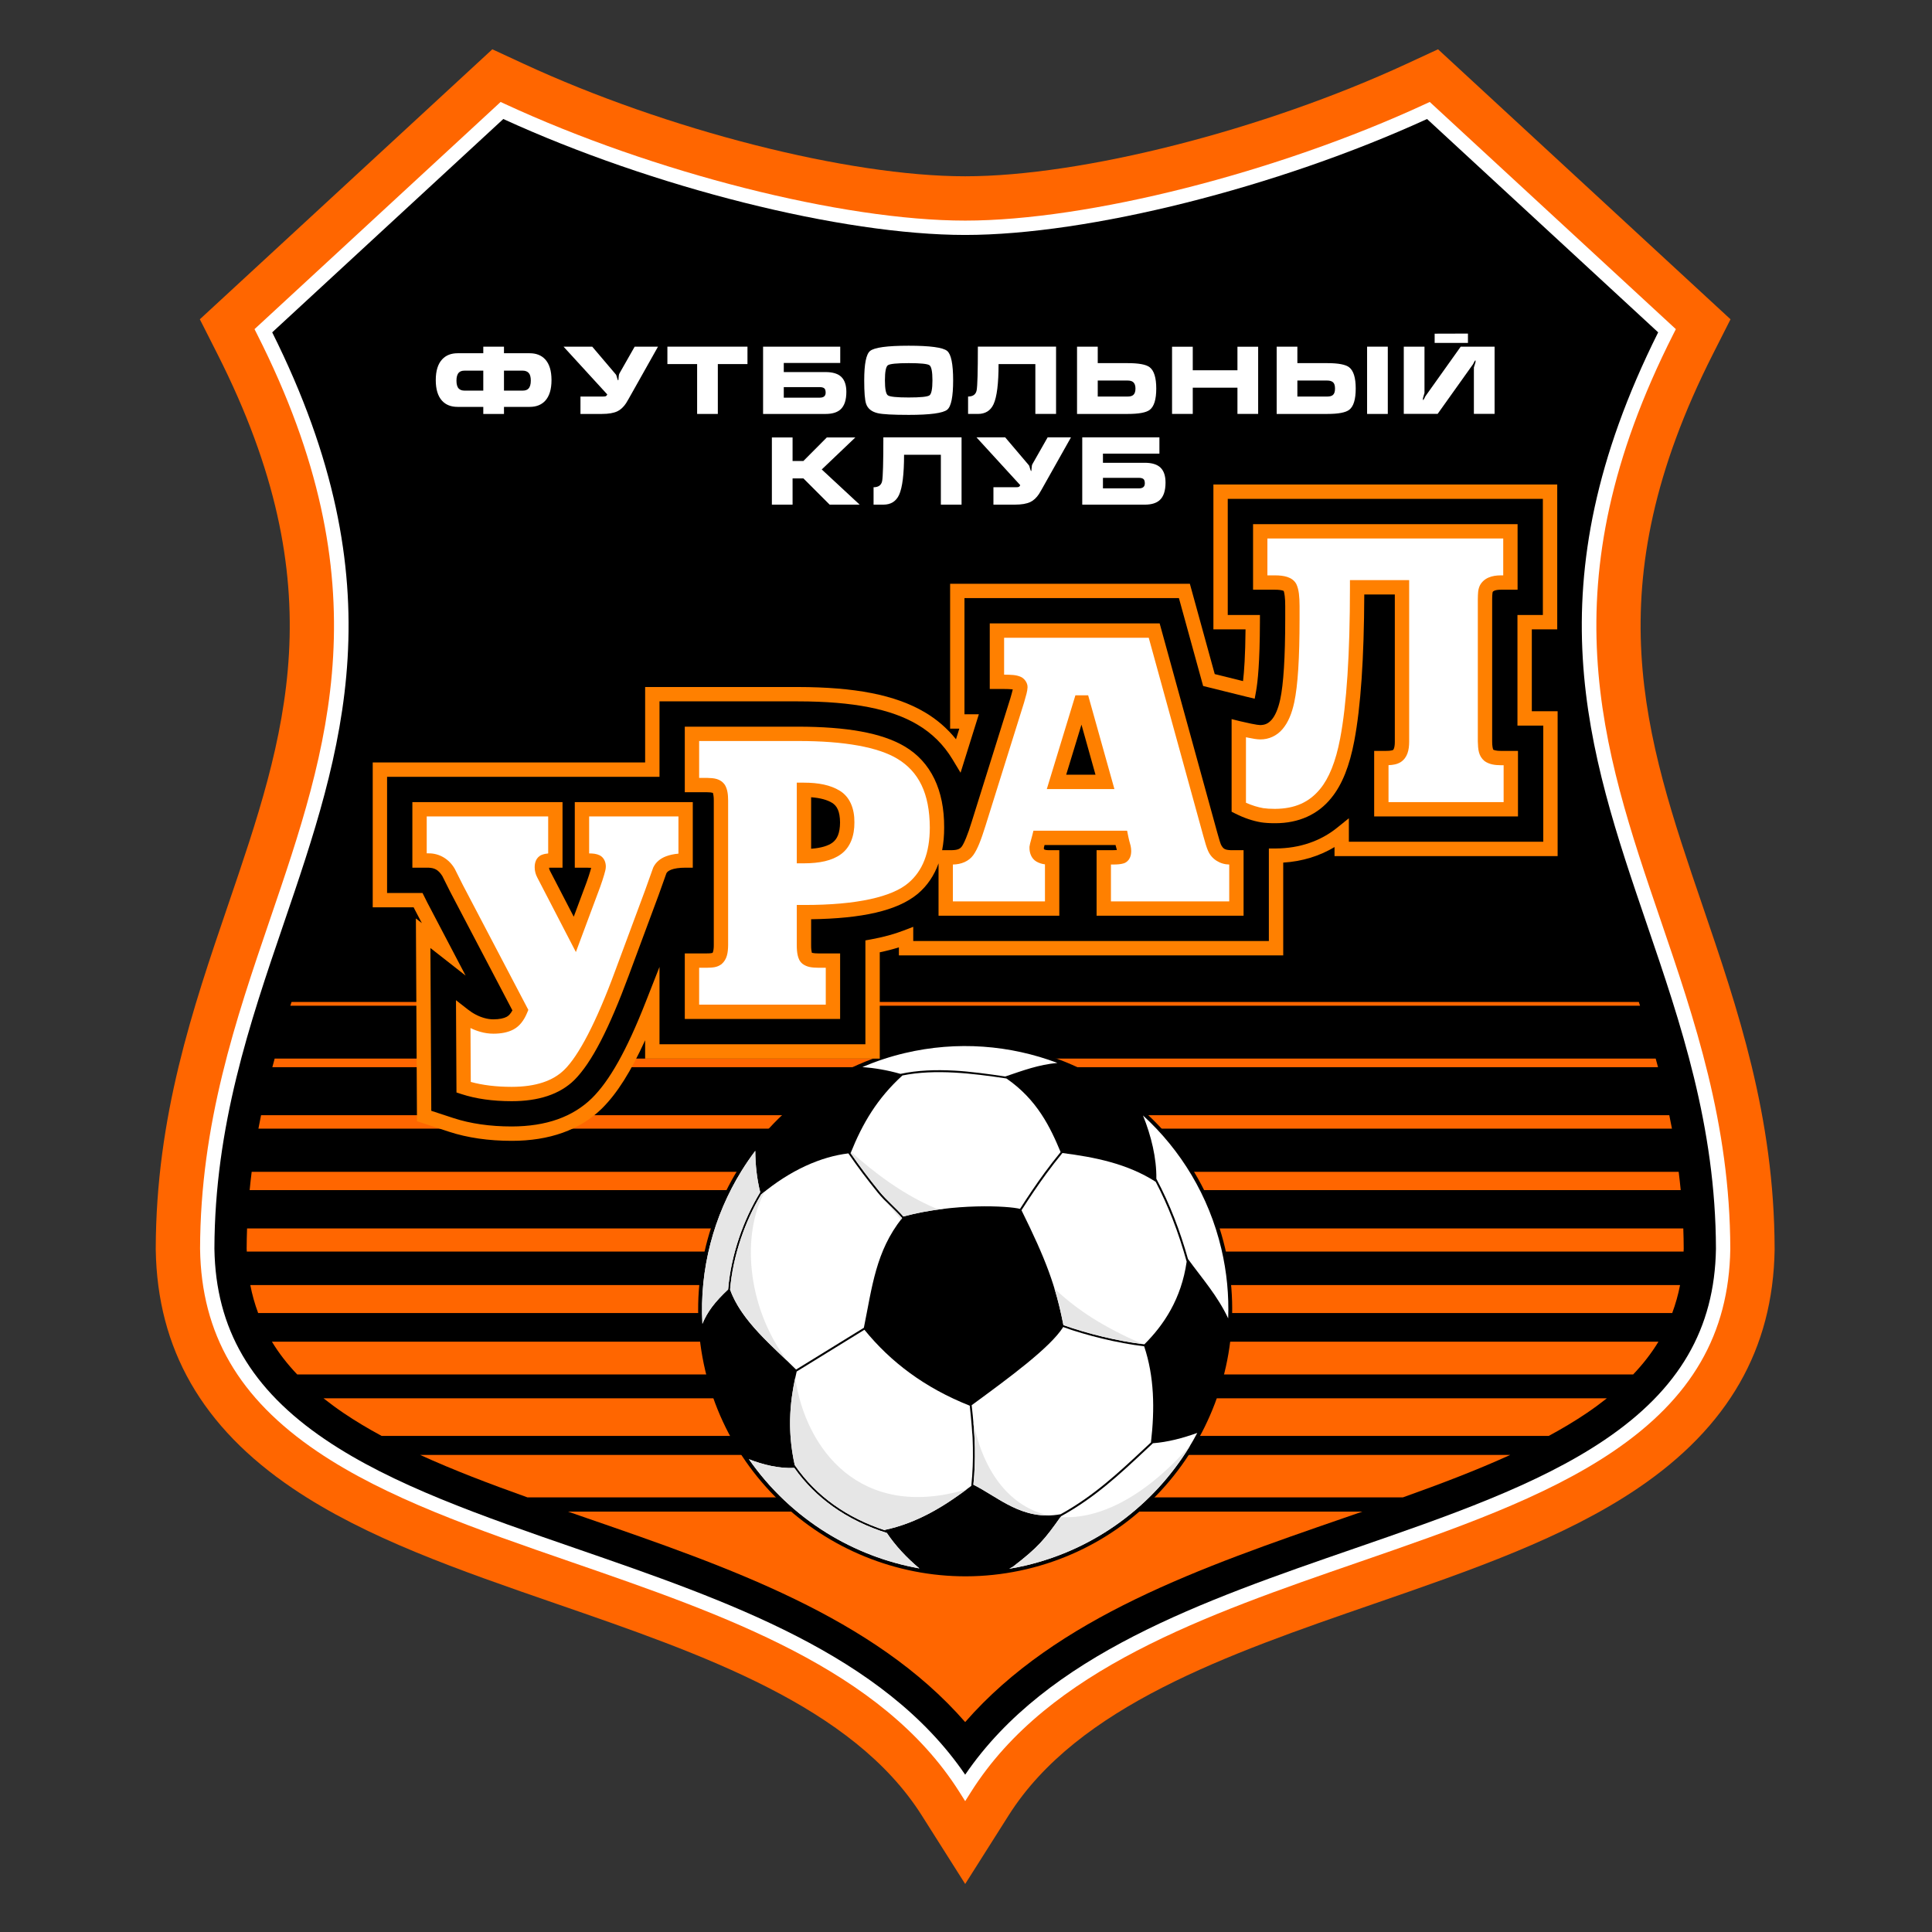 <svg height="1000" viewBox="0 0 1000 1000" width="1000" xmlns="http://www.w3.org/2000/svg" xmlns:xlink="http://www.w3.org/1999/xlink"><rect x="0" y="0" width="1000" height="1000" fill="#333333" stroke="none"/><defs><clipPath id="a"><path d="M 0 600 H 800 V 0 H 0 Z"/></clipPath></defs><g transform="matrix(5.067 0 0 -5.067 -1013.627 1453.162)"><g transform="matrix(.577 0 0 .577 67.839 14.947)"><g clip-path="url(#a)"><g transform="translate(543.301 250.06)"><path d="m 0 0 c -.055 23.486 -6.529 42.465 -12.792 60.818 c -10.267 30.094 -19.134 56.085 1.874 97.582 l 3.111 6.145 l -5.06 4.671 l -42.241 38.993 l -4.48 4.136 l -5.534 -2.562 c -25.337 -11.729 -57.485 -19.921 -78.179 -19.921 c -20.693 0 -52.842 8.192 -78.179 19.921 l -5.534 2.562 l -4.48 -4.136 l -42.24 -38.993 l -5.061 -4.671 l 3.111 -6.145 c 21.009 -41.497 12.142 -67.488 1.874 -97.582 C -280.071 42.465 -286.547 23.486 -286.603 0 v -.084 l .001 -.082 c .28 -17.591 8.206 -31.411 24.23 -42.25 c 13.019 -8.809 29.45 -14.484 46.845 -20.494 c 25.703 -8.88 52.281 -18.062 64.524 -37.394 l 7.702 -12.162 l 7.701 12.162 c 12.245 19.332 38.823 28.514 64.525 37.394 c 17.395 6.01 33.826 11.687 46.846 20.494 c 16.024 10.839 23.95 24.659 24.229 42.25 l .001 .082 z" fill="#f60"/></g><g transform="translate(482.246 453.081)"><path d="m 0 0 l -.771 -.357 c -26.26 -12.157 -59.763 -20.648 -81.475 -20.648 c -21.711 0 -55.216 8.491 -81.476 20.648 l -.77 .357 l -.625 -.577 l -42.239 -38.992 l -.706 -.651 l .433 -.856 c 22.502 -44.447 12.69 -73.209 2.3 -103.659 c -6.057 -17.754 -12.32 -36.11 -12.372 -58.305 v -.008 l .001 -.036 c .238 -15.026 6.842 -26.424 20.779 -35.853 c 12.161 -8.228 28.115 -13.739 45.006 -19.574 c 26.985 -9.323 54.883 -18.961 68.596 -40.615 l 1.073 -1.694 l 1.072 1.694 c 13.714 21.654 41.611 31.292 68.591 40.612 c 16.893 5.836 32.849 11.349 45.013 19.577 c 13.933 9.426 20.537 20.821 20.778 35.863 v .005 v .029 c -.052 22.2 -6.314 40.554 -12.371 58.304 c -10.39 30.453 -20.202 59.215 2.3 103.66 l .433 .856 l -.706 .651 l -42.24 38.992 z" fill="#fff"/></g><g transform="translate(481.769 450.062)"><path d="m 0 0 c -26.442 -12.105 -59.941 -20.527 -81.77 -20.527 c -21.829 0 -55.328 8.422 -81.77 20.527 l -40.914 -37.769 c 22.425 -44.911 12.506 -73.994 2.006 -104.769 c -5.989 -17.554 -12.181 -35.704 -12.237 -57.471 l .001 -.017 c .225 -14.13 6.473 -24.867 19.663 -33.788 c 11.884 -8.041 27.684 -13.498 44.412 -19.278 c 26.721 -9.232 54.33 -18.768 68.839 -40.024 c 14.512 21.253 42.118 30.792 68.834 40.021 c 16.73 5.781 32.531 11.24 44.418 19.281 c 13.187 8.919 19.435 19.66 19.663 33.799 c -.051 21.768 -6.246 39.921 -12.237 57.477 c -10.498 30.776 -20.418 59.86 2.007 104.769 z"/></g><g transform="translate(423.468 403.76)"><path d="m 0 0 h 5.296 c .434 0 .762 -.093 .983 -.283 c .266 -.232 .4 -.611 .4 -1.133 c 0 -.543 -.134 -.927 -.4 -1.149 C 6.068 -2.742 5.74 -2.832 5.296 -2.832 H 0 Z m 9.195 -5.196 c .778 .589 1.165 1.849 1.165 3.78 c 0 1.922 -.394 3.184 -1.181 3.783 C 8.545 2.845 7.251 3.082 5.296 3.082 H 0 V 5.999 H -3.665 V -5.913 h 8.961 c 1.967 0 3.267 .239 3.899 .717" fill="#fff"/></g><g transform="translate(430.753 384.67)"><path d="m 0 0 h -6.363 v 1.865 h 6.346 C .351 1.865 .619 1.799 .791 1.666 C .964 1.533 1.05 1.273 1.05 .884 C 1.05 .295 .7 0 0 0 M 1.033 4.531 H -6.363 V 6.148 H 3.633 V 9.03 H -10.028 V -2.881 H 1.05 c 1.167 0 2.044 .266 2.633 .8 c .687 .621 1.033 1.66 1.033 3.115 c 0 1.176 -.295 2.054 -.883 2.632 c -.589 .576 -1.523 .865 -2.8 .865" fill="#fff"/></g><g transform="translate(448.201 405.578)"><path d="m 0 0 h -7.911 v 4.165 h -3.666 V -7.73 h 3.666 v 4.647 H 0 V -7.73 H 3.666 V 4.165 H 0 Z" fill="#fff"/></g><g transform="translate(405.027 399.58)"><path d="m 0 0 c .589 1.289 .884 3.655 .884 7.096 h 6.512 v -8.828 h 3.667 V 10.18 H -2.782 c 0 -4.421 -.072 -6.997 -.216 -7.731 c -.145 -.734 -.65 -1.1 -1.516 -1.1 v -3.081 h 1.732 c 1.322 0 2.25 .577 2.782 1.732" fill="#fff"/></g><g transform="translate(411.916 388.985)"><path d="M 0 0 C -.088 -.144 -.142 -.389 -.157 -.732 C -.174 -1.078 -.2 -1.25 -.233 -1.25 c -.044 0 -.094 .096 -.15 .283 c -.123 .445 -.199 .684 -.233 .717 l -4.215 4.965 h -5.082 l 7.747 -8.465 c -.089 -.165 -.175 -.269 -.258 -.306 c -.083 -.039 -.253 -.059 -.508 -.059 h -3.982 v -3.081 h 3.799 c 1.166 0 2.077 .155 2.732 .465 c .566 .268 1.077 .74 1.532 1.417 c .123 .178 .589 .993 1.399 2.448 L 6.813 4.715 H 2.682 Z" fill="#fff"/></g><g transform="translate(487.727 409.759)"><path d="m 0 0 l -6.263 -8.797 c -.066 -.144 -.135 -.289 -.209 -.432 c -.072 -.146 -.145 -.217 -.224 -.217 c 0 .11 .006 .222 .015 .333 c .09 .299 .179 .605 .269 .916 V 0 h -3.666 v -11.896 h 5.997 L 2.2 -3.083 c .068 .133 .136 .275 .209 .425 c .07 .149 .148 .225 .224 .225 C 2.622 -2.544 2.616 -2.655 2.616 -2.766 C 2.427 -3.366 2.333 -3.672 2.333 -3.683 v -8.213 H 5.998 V 0 Z" fill="#fff"/></g><path d="m 471.154 397.847 h 3.665 v 11.912 h -3.665 z" fill="#fff"/><g transform="translate(465.091 401.195)"><path d="m 0 0 c -.212 -.177 -.539 -.267 -.983 -.267 h -5.298 v 2.832 h 5.298 C -.539 2.565 -.2 2.462 .033 2.258 C .267 2.053 .383 1.677 .383 1.133 C .383 .589 .255 .211 0 0 M 2.883 4.915 C 2.249 5.404 .961 5.647 -.983 5.647 H -6.281 V 8.564 H -9.945 V -3.348 h 8.962 c 1.955 0 3.25 .245 3.882 .734 c .767 .588 1.15 1.842 1.15 3.763 c 0 1.911 -.389 3.167 -1.166 3.766" fill="#fff"/></g><g transform="translate(380.553 393.685)"><path d="m 0 0 h -5.048 l -4.147 -4.166 h -1.916 V 0 h -3.665 v -11.896 h 3.665 v 4.648 h 1.916 l 4.648 -4.648 h 5.313 l -6.712 6.23 z" fill="#fff"/></g><g transform="translate(347.28 406.676)"><path d="M 0 0 H 5.264 V -8.829 H 8.929 V 0 h 5.248 V 3.083 H 0 Z" fill="#fff"/></g><g transform="translate(338.804 405.043)"><path d="m 0 0 c -.087 -.143 -.141 -.389 -.157 -.731 c -.017 -.346 -.042 -.518 -.075 -.518 c -.044 0 -.094 .095 -.151 .283 c -.122 .445 -.199 .683 -.232 .717 L -4.83 4.716 h -5.081 l 7.747 -8.464 c -.09 -.167 -.176 -.269 -.259 -.307 c -.083 -.04 -.253 -.059 -.509 -.059 h -3.981 v -3.082 h 3.799 c 1.166 0 2.076 .156 2.731 .466 c .567 .268 1.078 .74 1.533 1.416 c .122 .178 .588 .994 1.4 2.449 l 4.263 7.581 h -4.13 z" fill="#fff"/></g><g transform="translate(322.681 402.328)"><path d="m 0 0 c -.222 -.233 -.556 -.35 -.999 -.35 h -3.332 v 3.533 h 3.332 c .443 0 .792 -.135 1.041 -.401 C .292 2.516 .417 2.061 .417 1.416 C .417 .761 .278 .289 0 0 m -7.995 -.35 h -3.333 c -.443 0 -.782 .123 -1.016 .367 c -.266 .278 -.4 .744 -.4 1.399 c 0 .655 .14 1.127 .418 1.416 c .221 .233 .555 .351 .998 .351 h 3.333 z M .218 6.265 H -4.331 V 7.431 H -7.995 V 6.265 h -4.55 c -1.153 0 -2.064 -.362 -2.731 -1.083 c -.755 -.811 -1.132 -2.034 -1.132 -3.666 c 0 -1.633 .372 -2.853 1.115 -3.664 c .667 -.724 1.584 -1.083 2.748 -1.083 h 4.55 v -1.25 h 3.664 v 1.25 h 4.549 c 1.165 0 2.082 .359 2.749 1.083 c .742 .811 1.115 2.031 1.115 3.664 C 4.082 3.16 3.705 4.387 2.95 5.198 C 2.282 5.909 1.372 6.265 .218 6.265" fill="#fff"/></g><g transform="translate(374.248 400.729)"><path d="m 0 0 h -6.363 v 1.866 h 6.345 c .367 0 .636 -.067 .809 -.2 C .963 1.532 1.05 1.272 1.05 .883 C 1.05 .295 .7 0 0 0 M 3.683 -2.082 C 4.37 -1.459 4.715 -.422 4.715 1.033 C 4.715 2.21 4.42 3.088 3.832 3.666 C 3.243 4.242 2.31 4.531 1.033 4.531 H -6.363 V 6.148 H 3.632 V 9.03 h -13.66 V -2.882 H 1.05 c 1.166 0 2.044 .266 2.633 .8" fill="#fff"/></g><g transform="translate(385.298 385.97)"><path d="m 0 0 c -.146 -.734 -.651 -1.1 -1.517 -1.1 v -3.081 h 1.733 c 1.322 0 2.25 .577 2.782 1.731 c .588 1.289 .883 3.656 .883 7.097 h 6.514 V -4.181 H 14.06 V 7.73 H .216 C .216 3.31 .144 .733 0 0" fill="#fff"/></g><g transform="translate(386.315 406.469)"><path d="m 0 0 c .35 .249 1.579 .374 3.689 .374 c 2.099 0 3.325 -.125 3.674 -.374 c .349 -.25 .525 -1.142 .525 -2.675 c 0 -1.52 -.176 -2.407 -.525 -2.656 c -.349 -.25 -1.58 -.376 -3.69 -.376 c -2.1 0 -3.323 .126 -3.673 .376 c -.351 .249 -.524 1.136 -.524 2.656 c 0 1.533 .173 2.425 .524 2.675 m 3.673 -8.788 c 3.798 0 6.074 .306 6.831 .917 c .698 .565 1.048 2.297 1.048 5.196 c 0 2.899 -.356 4.637 -1.066 5.215 C 9.73 3.151 7.46 3.457 3.673 3.457 C -.125 3.457 -2.402 3.145 -3.157 2.523 C -3.846 1.958 -4.19 .224 -4.19 -2.675 c 0 -2.11 .11 -3.493 .333 -4.148 c .289 -.855 .976 -1.41 2.066 -1.665 c .865 -.2 2.687 -.3 5.464 -.3" fill="#fff"/></g><g transform="translate(489.01 412.074)"><path d="M 0 0 L -5.896 -.017 V -1.649 H 0 Z" fill="#fff"/></g><g transform="translate(289.946 220.975)"><path d="m 0 0 c 2.108 -1.426 4.364 -2.773 6.746 -4.057 h 206.615 c 2.381 1.284 4.638 2.631 6.746 4.057 c 1.26 .853 2.431 1.72 3.543 2.601 H -3.543 C -2.431 1.72 -1.26 .853 0 0" fill="#f60"/></g><g transform="translate(281.748 227.797)"><path d="m 0 0 c 78.836 .002 157.67 .002 236.505 0 c 1.761 1.85 3.255 3.775 4.48 5.801 C 159.162 5.803 77.341 5.803 -4.481 5.801 C -3.256 3.775 -1.762 1.85 0 0" fill="#f60"/></g><g transform="translate(519.259 293.745)"><path d="m 0 0 h -238.519 c -.071 -.223 -.144 -.444 -.215 -.669 H .216 C .145 -.444 .072 -.223 0 0" fill="#f60"/></g><g transform="translate(527.207 250.089)"><path d="m 0 0 c -.003 1.196 -.031 2.382 -.074 3.558 c -84.756 .001 -169.512 .001 -254.266 0 c -.042 -1.176 -.07 -2.362 -.074 -3.558 c .003 -.181 .018 -.353 .023 -.532 c 84.788 .002 169.578 .002 254.368 0 C -.018 -.353 -.003 -.181 0 0" fill="#f60"/></g><g transform="translate(322.511 206.037)"><path d="m 0 0 h 154.978 c 6.709 2.393 13.121 4.832 18.994 7.513 c -64.322 0 -128.644 .001 -192.965 0 C -13.121 4.832 -6.708 2.393 0 0" fill="#f60"/></g><g transform="translate(274.826 238.677)"><path d="m 0 0 c 83.45 .001 166.898 .001 250.349 0 c .586 1.587 1.055 3.229 1.384 4.945 C 167.361 4.946 82.988 4.946 -1.386 4.945 C -1.057 3.229 -.588 1.587 0 0" fill="#f60"/></g><g transform="translate(333.029 202.362)"><path d="m 0 0 c 25.015 -8.642 50.781 -17.544 66.971 -36.104 c 16.188 18.56 41.956 27.462 66.97 36.104 c 1.125 .389 2.245 .776 3.361 1.163 H -3.36 C -2.245 .776 -1.125 .389 0 0" fill="#f60"/></g><g transform="translate(526.317 263.672)"><path d="m 0 0 h -252.634 c -.134 -1.07 -.255 -2.148 -.36 -3.235 c 84.452 .001 168.902 .001 253.353 0 C .254 -2.148 .133 -1.07 0 0" fill="#f60"/></g><g transform="translate(522.247 283.721)"><path d="m 0 0 h -244.494 c -.139 -.508 -.277 -1.014 -.412 -1.523 H .411 C .277 -1.014 .139 -.508 0 0" fill="#f60"/></g><g transform="translate(524.655 273.696)"><path d="m 0 0 h -249.311 c -.163 -.79 -.319 -1.583 -.468 -2.38 H .469 C .319 -1.583 .163 -.79 0 0" fill="#f60"/></g><g transform="translate(446.009 250.179)"><path d="m 0 0 c -2.99 12.673 -10.871 22.962 -21.172 29.333 c -10.299 6.37 -23.016 8.826 -35.685 5.836 c -12.671 -2.99 -22.957 -10.876 -29.328 -21.182 c -6.37 -10.306 -8.825 -23.033 -5.835 -35.705 c 2.988 -12.658 10.874 -22.937 21.18 -29.304 c 10.305 -6.366 23.029 -8.82 35.7 -5.829 c 12.667 2.99 22.944 10.87 29.308 21.166 C .536 -25.383 2.988 -12.661 0 0"/></g><g transform="translate(433.732 261.905)"><path d="m 0 0 c 1.131 -2.163 2.111 -4.346 2.974 -6.558 c .97 -2.486 1.79 -5.005 2.505 -7.57 c -.942 -6.598 -4.051 -11.221 -7.489 -14.644 c -2.37 .281 -4.921 .761 -7.425 1.367 c -2.412 .582 -4.782 1.282 -6.907 2.035 c -1.357 6.989 -3.137 11.679 -7.423 20.339 c 1.325 2.076 2.896 4.419 4.39 6.454 c .915 1.244 1.865 2.473 2.854 3.674 C -10.917 4.381 -5.038 3.247 0 0" fill="#fff"/></g><g transform="translate(389.307 284.694)"><path d="m 0 0 c 9.316 2.198 18.657 1.408 27.016 -1.741 c -3.335 -.314 -6.025 -1.316 -9.226 -2.403 c -2.909 .434 -6.192 .888 -9.021 1.041 c -3.32 .18 -6.538 .067 -9.535 -.576 c -2.377 .682 -4.577 1.039 -6.743 1.207 C -5.115 -1.456 -2.613 -.616 0 0" fill="#fff"/></g><g transform="translate(388.888 280.731)"><path d="m 0 0 c 2.885 .584 5.978 .685 9.169 .512 c 3.026 -.164 6.139 -.573 9.247 -1.045 c 5.457 -3.754 7.788 -8.692 9.592 -13.03 c -.976 -1.187 -1.914 -2.402 -2.819 -3.632 c -1.487 -2.026 -3.049 -4.352 -4.369 -6.424 c -1.992 .535 -11.743 1.068 -20.649 -1.346 c -.041 -.051 -.021 -.025 0 0 c -1.374 1.563 -2.956 2.84 -4.242 4.425 c -1.817 2.237 -3.531 4.497 -5.103 6.79 C -7.047 -8.445 -4.455 -4.062 0 0" fill="#fff"/></g><g transform="translate(353.478 236.766)"><path d="m 0 0 c -.531 9.697 2.004 19.104 6.915 27.047 c .758 1.228 1.576 2.419 2.445 3.572 c .014 -2.553 .3 -5.032 .874 -7.312 C 8.685 20.753 7.437 18.018 6.502 15.262 C 5.449 12.154 4.794 9.018 4.553 6.084 C 2.173 3.848 .884 2.134 0 0" fill="#fff"/></g><g transform="translate(360.312 251.916)"><path d="m 0 0 c .899 2.652 2.092 5.284 3.564 7.75 c 5.165 4.313 10.586 6.691 15.445 7.271 c 1.607 -2.355 3.363 -4.673 5.224 -6.965 c 1.301 -1.604 2.9 -2.9 4.292 -4.483 C 23.854 -2.293 23.221 -8.609 21.75 -15.852 L 9.749 -23.25 C 5.759 -19.24 .071 -14.706 -1.932 -9.092 C -1.693 -6.186 -1.044 -3.08 0 0" fill="#fff"/></g><g transform="translate(375.522 199.725)"><path d="m 0 0 c -5.403 3.338 -10.121 7.776 -13.808 13.068 c 2.477 -.968 5.324 -1.673 8.035 -1.537 c 1.913 -2.717 4.211 -4.969 6.775 -6.804 c 2.92 -2.091 6.185 -3.64 9.611 -4.715 c 1.529 -2.283 3.501 -4.385 5.748 -6.271 C 10.526 -5.213 4.976 -3.072 0 0" fill="#fff"/></g><g transform="translate(401.081 208.076)"><path d="m 0 0 c -4.481 -3.441 -9.468 -6.562 -15.302 -7.793 c .018 -.027 .035 -.055 .054 -.083 c -3.242 1.058 -6.33 2.55 -9.105 4.536 c -2.629 1.883 -4.976 4.209 -6.906 7.028 c -1.452 6.556 -.754 11.945 .345 16.557 l 11.994 7.394 C -14.296 21.937 -8.243 17.352 -.273 14.193 C -.012 11.881 .238 9.077 .282 6.792 C .325 4.562 .247 2.303 0 0" fill="#fff"/></g><g transform="translate(401.712 214.876)"><path d="m 0 0 c -.045 2.317 -.298 5.155 -.563 7.483 c 6.711 4.913 13.886 10.185 16.197 13.822 c 2.117 -.747 4.472 -1.441 6.87 -2.021 c 2.519 -.609 5.086 -1.092 7.468 -1.374 C 31.767 12.566 31.868 6.823 31.177 .895 C 30.804 .547 30.412 .181 30.023 -.183 C 25.433 -4.478 21.047 -8.581 15.191 -11.821 C 8.476 -13.071 4.154 -8.79 -.257 -6.59 C -.029 -4.356 .042 -2.163 0 0" fill="#fff"/></g><g transform="translate(439.608 214.848)"><path d="m 0 0 c -6.274 -10.15 -16.405 -17.92 -28.895 -20.867 c -.97 -.229 -1.941 -.414 -2.911 -.58 l .655 .363 c 4.511 3.469 5.627 4.849 8.514 8.932 c 5.944 3.267 10.369 7.408 15.002 11.742 c .409 .383 .821 .767 1.267 1.183 C -3.73 .981 -1.131 1.662 1.48 2.6 C 1.012 1.719 .524 .848 0 0" fill="#fff"/></g><g transform="translate(439.442 248.245)"><path d="m 0 0 c -.692 2.45 -1.483 4.857 -2.409 7.231 c -.918 2.35 -1.968 4.669 -3.189 6.967 c .055 3.653 -.916 7.617 -2.366 11.207 C -1.29 19.304 3.688 11.212 5.914 1.778 C 6.887 -2.345 7.263 -6.474 7.12 -10.522 C 5.223 -6.503 2.579 -3.541 0 0" fill="#fff"/></g><g transform="translate(417.309 236.128)"><path d="M 0 0 C .311 -.081 .624 -.171 .936 -.251 C .635 -.149 .329 -.05 .037 .053 C .025 .036 .011 .017 0 0" fill="#e6e6e6"/></g><g transform="translate(417.391 236.535)"><path d="M 0 0 C 2.125 -.753 4.495 -1.453 6.907 -2.035 C 9.286 -2.611 11.702 -3.066 13.969 -3.353 C 7.032 -.262 2.707 2.461 -1.577 6.447 C -.954 4.398 -.452 2.327 0 0" fill="#e6e6e6"/></g><g transform="translate(401.334 211.615)"><path d="M 0 0 C .041 1.092 .05 2.176 .029 3.253 C .01 4.257 -.051 5.361 -.133 6.479 C -.018 4.207 .042 2.094 0 0" fill="#e6e6e6"/></g><g transform="translate(369.911 227.19)"><path d="m 0 0 c -.94 -4.357 -1.425 -9.397 -.089 -15.426 c 1.93 -2.818 4.276 -5.144 6.906 -7.027 c 2.775 -1.986 5.863 -3.479 9.105 -4.536 c -.019 .028 -.036 .055 -.054 .083 c 5.486 1.157 10.223 3.986 14.496 7.181 C 11.387 -25.386 1.798 -12.438 0 0" fill="#e6e6e6"/></g><g transform="translate(401.45 219.361)"><path d="m 0 0 c .133 -1.535 .235 -3.102 .262 -4.485 c .042 -2.163 -.03 -4.357 -.257 -6.59 c 3.931 -1.961 7.796 -5.564 13.343 -5.442 C 6.793 -15.111 1.857 -9.253 0 0" fill="#e6e6e6"/></g><g transform="translate(416.876 202.56)"><path d="M 0 0 C -2.815 -3.975 -3.958 -5.367 -8.419 -8.797 L -9.073 -9.16 c .969 .166 1.94 .351 2.911 .58 c 12.489 2.947 22.62 10.717 28.894 20.867 c .076 .121 .144 .244 .217 .366 C 14.824 3.427 6.718 -.467 0 0" fill="#e6e6e6"/></g><g transform="translate(388.837 255.489)"><path d="M 0 0 C -.949 1.079 -1.99 2.028 -2.972 3.028 C -2.065 1.92 -1.145 .818 -.213 -.283 C -.141 -.188 -.075 -.094 0 0" fill="#e6e6e6"/></g><g transform="translate(410.233 256.49)"><path d="m 0 0 l -.078 .003 c .003 -.009 .008 -.017 .013 -.025 z" fill="#e6e6e6"/></g><g transform="translate(363.713 260.072)"><path d="M 0 0 C -.574 2.28 -.86 4.76 -.874 7.312 C -1.743 6.159 -2.562 4.969 -3.319 3.74 c -4.911 -7.943 -7.447 -17.349 -6.915 -27.047 c .883 2.134 2.172 3.848 4.552 6.084 c .242 2.934 .897 6.071 1.95 9.178 C -2.798 -5.289 -1.55 -2.554 0 0" fill="#e6e6e6"/></g><g transform="translate(360.312 251.916)"><path d="M 0 0 C -1.044 -3.08 -1.693 -6.186 -1.932 -9.092 C -.177 -14.009 4.402 -18.098 8.193 -21.73 C .817 -11.898 .159 .997 4.244 8.301 C 4.018 8.119 3.791 7.939 3.564 7.75 C 2.092 5.284 .899 2.652 0 0" fill="#e6e6e6"/></g><g transform="translate(386.136 199.736)"><path d="m 0 0 c -3.427 1.075 -6.691 2.624 -9.611 4.715 c -2.564 1.836 -4.863 4.088 -6.776 6.805 c -2.711 -.137 -5.557 .568 -8.034 1.537 c 3.687 -5.292 8.404 -9.731 13.808 -13.069 C -5.638 -3.084 -.087 -5.225 5.748 -6.271 C 3.501 -4.385 1.528 -2.282 0 0" fill="#e6e6e6"/></g><g transform="translate(384.816 260.19)"><path d="m 0 0 c 1.286 -1.585 2.868 -2.862 4.242 -4.425 c -.02 -.025 -.041 -.051 0 0 c 2.392 .648 4.843 1.082 7.19 1.362 L 9.99 -2.997 C 4.139 -.513 -.832 3.274 -5.015 7.005 C -5.044 6.933 -5.074 6.862 -5.103 6.79 C -3.53 4.497 -1.816 2.237 0 0" fill="#e6e6e6"/></g><g transform="translate(319.713 269.16)"><path d="m 0 0 c -4.068 0 -7.797 .533 -11.091 1.609 l -.871 .287 l -4.804 1.577 l -.192 35.898 l 1.06 -.83 l -1.225 2.334 l -.036 .071 l -.024 .046 l -.173 .347 h -.225 h -7.02 V 66.986 H 23.628 V 80.343 H 50.699 C 60.731 80.326 67.873 78.97 73.1 75.894 C 75.269 74.62 77.134 73 78.66 71.091 l .59 1.884 h -1.63 v 25.648 h 42.443 l 4.404 -15.992 l 4.674 -1.158 l .337 -.083 c .198 1.69 .4 4.533 .442 9.161 h -5.689 v 25.646 h 60.871 V 90.551 h -4.499 V 76.055 h 4.569 V 50.41 h -39.498 v 1.601 c -2.673 -1.611 -5.765 -2.55 -9.082 -2.753 V 32.832 H 68.553 v 1.421 C 67.486 33.918 66.357 33.627 65.164 33.378 V 14.555 H 23.628 v 3.254 C 21.107 12.278 18.689 8.432 16.044 5.794 L 16.019 5.768 L 15.994 5.742 C 12.083 1.904 6.64 0 .04 0 Z" fill="#ff8000"/></g><g transform="translate(497.773 362.252)"><path d="M 0 0 H 4.499 V 20.564 H -51.288 V 0 h 5.698 l -.004 -1.273 c -.018 -7.151 -.388 -10.576 -.683 -12.223 l -.241 -1.321 l -1.304 .312 c -.065 .014 -.108 .026 -.143 .033 l -1.564 .388 l -6.118 1.516 l -4.285 15.558 H -97.9 v -20.565 h 2.546 l -3.236 -10.346 l -1.458 2.414 c -1.529 2.528 -3.599 4.589 -6.203 6.119 c -4.601 2.725 -11.295 4.091 -21.112 4.098 h -24.528 v -13.356 l -48.229 .001 v -20.566 h 4.478 h 1.796 l .875 -1.752 l .01 -.02 l .027 -.049 l 6.72 -12.81 l -6.235 4.884 l .155 -28.819 l 3.065 -1.006 l .869 -.285 c 2.988 -.975 6.452 -1.482 10.299 -1.481 c 6.16 .007 10.846 1.721 14.207 5.007 l .004 .003 l .029 .03 c 3.063 3.035 6.089 8.336 9.476 16.97 l 2.454 6.236 v -13.693 h 36.453 v 18.386 l 1.041 .192 c 2.139 .392 4.034 .91 5.704 1.55 l 1.724 .662 v -1.849 v -.664 h 62.959 v 16.378 l 1.264 .007 c 4.191 .026 7.905 1.315 10.831 3.68 l 2.069 1.67 v -4.158 H 4.57 v 20.564 H 1.271 H 0 Z"/></g><g transform="translate(494.839 338.195)"><path d="m 0 0 c -.749 -.008 -1.204 .133 -1.35 .215 c -.064 .11 -.203 .642 -.193 1.467 v 25.169 c 0 .437 .018 .783 .046 1.015 c .013 .115 .028 .201 .039 .248 l -.004 .001 c .052 .092 .091 .145 .297 .242 c .209 .095 .601 .179 1.165 .177 H 2.957 V 40.143 H -43.874 V 28.534 h 3.871 c .667 .004 1.15 -.072 1.396 -.155 c .079 -.026 .131 -.051 .16 -.067 c .119 -.3 .28 -1.271 .267 -2.655 v -2.32 c .001 -6.798 -.313 -11.597 -.883 -14.215 c -.371 -1.728 -.923 -2.924 -1.515 -3.605 c -.607 -.675 -1.162 -.928 -2.026 -.947 c -.182 -.005 -.792 .073 -1.638 .254 c -.882 .185 -1.509 .326 -1.854 .411 l -1.575 .39 v -16.396 l .701 -.351 c 1.502 -.753 3.005 -1.265 4.499 -1.524 c .725 -.109 1.533 -.158 2.468 -.158 h .082 c 4.093 0 7.539 1.52 9.904 4.479 c 1.93 2.355 3.233 5.711 4.057 10.053 c 1.153 6.055 1.735 14.685 1.776 25.963 h 5.408 V 1.612 C -18.774 1.053 -18.847 .649 -18.93 .426 C -19.017 .198 -19.072 .174 -19.087 .163 C -19.093 .141 -19.54 -.014 -20.319 0 h -.842 h -1.272 v -11.608 h 25.46 v 1.27 L 3.027 0 Z" fill="#ff8000"/></g><g transform="translate(423.07 333.978)"><path d="m 0 0 h -5.187 l 2.705 8.866 z m -50.344 -13.107 v 9.117 c 1.652 -.12 2.892 -.483 3.725 -.999 c .853 -.538 1.374 -1.472 1.397 -3.452 c -.015 -1.941 -.52 -2.97 -1.344 -3.584 c -.723 -.543 -1.981 -.955 -3.778 -1.082 m 72.576 .696 c -.119 .26 -.382 1.074 -.701 2.261 L 11.36 26.785 H -18.718 V 15.176 h 2.466 c .605 0 1.089 -.02 1.428 -.054 c .066 -.007 .125 -.015 .179 -.022 c -.081 -.351 -.227 -.908 -.434 -1.598 l -6.816 -21.776 c -.72 -2.381 -1.403 -3.952 -1.782 -4.447 c -.287 -.374 -.681 -.618 -1.715 -.638 h -1.758 c .244 1.251 .362 2.588 .358 4.004 c .033 6.583 -2.308 11.609 -7.021 14.378 c -4.072 2.404 -10.31 3.472 -18.854 3.482 H -72.71 V -3.103 h 3.943 c .481 .001 .829 -.052 .991 -.103 c .015 -.005 .03 -.01 .041 -.014 c .067 -.193 .168 -.669 .158 -1.355 v -25.592 c .001 -.526 -.055 -.921 -.124 -1.152 c -.034 -.116 -.07 -.188 -.091 -.224 c -.001 -.001 -.002 -.003 -.003 -.004 c -.118 -.036 -.473 -.096 -.972 -.09 h -3.943 v -11.609 h 27.498 v 11.609 h -3.871 c -.432 -.002 -.767 .033 -.977 .076 c -.066 .015 -.119 .029 -.159 .042 c -.053 .199 -.135 .685 -.125 1.352 v 4.577 c 8.995 .135 15.238 1.48 18.883 4.507 c 1.686 1.426 2.905 3.243 3.675 5.389 v -9.274 h 21.38 v 11.609 h -1.973 c -.341 .001 -.567 .061 -.732 .143 c -.013 .044 -.029 .124 -.035 .243 c .037 .194 .077 .364 .121 .509 c .001 .004 .001 .007 .003 .01 H 3.549 c .057 -.222 .121 -.455 .19 -.7 c .014 -.069 .024 -.131 .031 -.185 c -.17 -.014 -.38 -.023 -.619 -.02 H .195 v -11.609 h 26.021 v 1.27 v 10.339 h -2.324 c -1.021 .056 -1.283 .251 -1.66 .948" fill="#ff8000"/></g><g transform="translate(351.775 317.518)"><path d="M 0 0 V 1.27 V 11.61 H -20.89 V 0 h 2.115 c .319 0 .587 -.011 .788 -.027 c -.034 -.135 -.082 -.315 -.145 -.527 c -.153 -.53 -.371 -1.19 -.647 -1.972 l -2.295 -6.154 l -3.744 7.23 c -.096 .189 -.249 .487 -.463 .888 c -.107 .203 -.154 .373 -.166 .549 c .081 .008 .173 .013 .274 .013 h .844 h 1.269 V 11.61 H -49.644 V 0 h 2.817 c 1.139 -.036 1.784 -.39 2.479 -1.466 c .46 -.918 .917 -1.835 1.377 -2.753 l 11.037 -21.045 c -.334 -.625 -.687 -.966 -1.007 -1.134 c -.493 -.266 -1.272 -.449 -2.357 -.449 c -.536 .001 -1.069 .076 -1.618 .234 c -1.003 .28 -1.975 .78 -2.94 1.535 l -2.067 1.619 l .088 -16.336 l .871 -.285 c 2.595 -.848 5.564 -1.259 8.901 -1.259 h .028 c 4.682 0 8.453 1.189 11.055 3.738 c 3.098 3.081 6.186 9.182 9.653 18.537 l 5.272 14.197 c .42 1.166 .88 2.456 1.387 3.882 c .126 .221 .335 .425 .849 .631 c .545 .211 1.406 .357 2.549 .354 z" fill="#ff8000"/></g><g transform="translate(414.452 331.438)"><path d="M 0 0 L 5.062 16.6 H 7.318 L 11.516 1.612 L 11.967 0 Z m 28.536 -10.917 c -.25 .57 -.5 1.397 -.838 2.639 L 18.044 26.785 H -7.561 v -6.53 c 1.306 -.024 2.082 -.03 2.89 -.365 c .648 -.245 1.303 -1.068 1.259 -1.89 c -.029 -.689 -.234 -1.342 -.62 -2.698 L -10.85 -6.486 c -.779 -2.497 -1.409 -4.138 -2.153 -5.19 c -.813 -1.136 -2.178 -1.667 -3.625 -1.683 v -6.529 h 16.301 v 6.56 c -.537 .064 -1.055 .223 -1.519 .495 c -.931 .549 -1.243 1.603 -1.222 2.502 v .11 l .017 .102 c .055 .323 .122 .631 .212 .927 c .061 .204 .14 .494 .23 .859 l .242 .959 h 16.583 l .205 -1.02 c .084 -.422 .218 -.955 .398 -1.588 l .014 -.052 l .01 -.047 c .059 -.299 .095 -.589 .095 -.883 c -.003 -.393 -.043 -.782 -.232 -1.203 c -.175 -.415 -.613 -.852 -1.123 -.995 c -.54 -.16 -1.091 -.192 -1.813 -.197 h -.417 v -6.529 h 20.941 v 6.527 c -1.619 .027 -3.125 .944 -3.758 2.444" fill="#fff"/></g><g transform="translate(333.426 320.046)"><path d="M 0 0 C .741 -.019 1.26 -.047 1.906 -.356 C 2.747 -.823 2.97 -1.735 2.952 -2.385 C 2.929 -2.902 2.825 -3.164 2.656 -3.792 C 2.484 -4.39 2.253 -5.089 1.958 -5.92 L -2.346 -17.464 L -8.734 -5.13 c -.083 .169 -.234 .458 -.442 .851 c -.3 .562 -.466 1.191 -.465 1.823 c .004 .396 .046 .786 .226 1.197 c .17 .407 .563 .836 1.046 1.009 c .359 .137 .733 .213 1.119 .244 l -.001 6.547 h -21.503 v -6.53 h .276 c 1.944 .036 3.689 -1.01 4.675 -2.725 l .024 -.037 l .023 -.049 c .47 -.938 .938 -1.875 1.397 -2.789 l 11.594 -22.112 l -.228 -.551 c -.538 -1.288 -1.305 -2.328 -2.405 -2.917 c -1.007 -.533 -2.196 -.745 -3.55 -.747 c -.776 0 -1.554 .112 -2.31 .329 c -.596 .166 -1.18 .392 -1.749 .671 l .053 -9.54 c 2.087 -.574 4.501 -.872 7.241 -.872 c 4.302 .005 7.319 1.068 9.303 3.01 c 2.527 2.453 5.673 8.399 9.05 17.606 l 5.269 14.19 c .42 1.168 .889 2.479 1.404 3.93 l .024 .068 l .028 .058 c .441 .929 1.283 1.59 2.253 1.953 c .654 .249 1.381 .399 2.193 .471 V 6.541 H 0 Z" fill="#fff"/></g><g transform="translate(378.009 319.907)"><path d="m 0 0 c -1.603 -1.162 -3.788 -1.609 -6.552 -1.617 h -1.27 v 14.28 h 1.27 C -3.978 12.66 -1.867 12.245 -.229 11.246 C 1.59 10.142 2.404 8.052 2.38 5.63 C 2.396 3.258 1.662 1.216 0 0 M 9.952 16.912 C 6.62 18.914 .718 20.048 -7.605 20.037 h -17.503 v -6.529 h 1.403 c 1.236 -.039 2.355 -.105 3.157 -1.241 c .467 -.804 .56 -1.675 .572 -2.771 v -25.591 c -.022 -1.352 -.185 -2.521 -1.162 -3.367 c -.811 -.604 -1.564 -.612 -2.567 -.643 h -1.403 v -6.53 H -2.69 v 6.53 h -1.331 c -1.101 .022 -1.97 .085 -2.797 .7 c -.538 .451 -.712 .978 -.841 1.5 c -.119 .53 -.163 1.118 -.163 1.81 v 7.105 h 1.27 c 9.442 -.023 15.673 1.464 18.509 3.916 c 2.472 2.111 3.759 5.241 3.772 9.79 c -.033 6.069 -1.956 9.901 -5.777 12.196" fill="#fff"/></g><g transform="translate(491.941 336.396)"><path d="M 0 0 C -1.077 .903 -1.142 2.056 -1.185 3.482 V 28.65 c .025 1.025 .011 1.648 .345 2.396 c .32 .658 .907 1.166 1.561 1.442 c .661 .283 1.38 .385 2.176 .386 h .416 v 6.528 h -41.751 v -6.528 h 1.333 c .832 -.001 1.542 -.074 2.19 -.282 c .628 -.204 1.284 -.605 1.626 -1.317 c .441 -.977 .53 -2.138 .546 -3.818 v -2.32 C -32.745 18.25 -33.04 13.391 -33.685 10.385 C -34.114 8.411 -34.758 6.83 -35.757 5.66 C -36.745 4.484 -38.18 3.813 -39.706 3.83 c -.569 .005 -1.227 .114 -2.162 .308 c -.127 .027 -.249 .052 -.365 .077 V -7.383 c 1.059 -.47 2.087 -.785 3.069 -.956 c .518 -.079 1.214 -.126 2.059 -.126 c 3.555 .021 6.079 1.173 8.017 3.545 c 1.533 1.855 2.76 4.825 3.53 8.921 c 1.146 5.997 1.736 14.948 1.735 26.759 v 1.271 h 10.484 V 3.412 c -.005 -1.458 -.302 -2.821 -1.513 -3.608 c -.652 -.387 -1.333 -.5 -2.143 -.533 V -7.268 H 3.384 V -.74 H 2.897 C 1.777 -.73 .821 -.586 0 0" fill="#fff"/></g></g></g></g></svg>